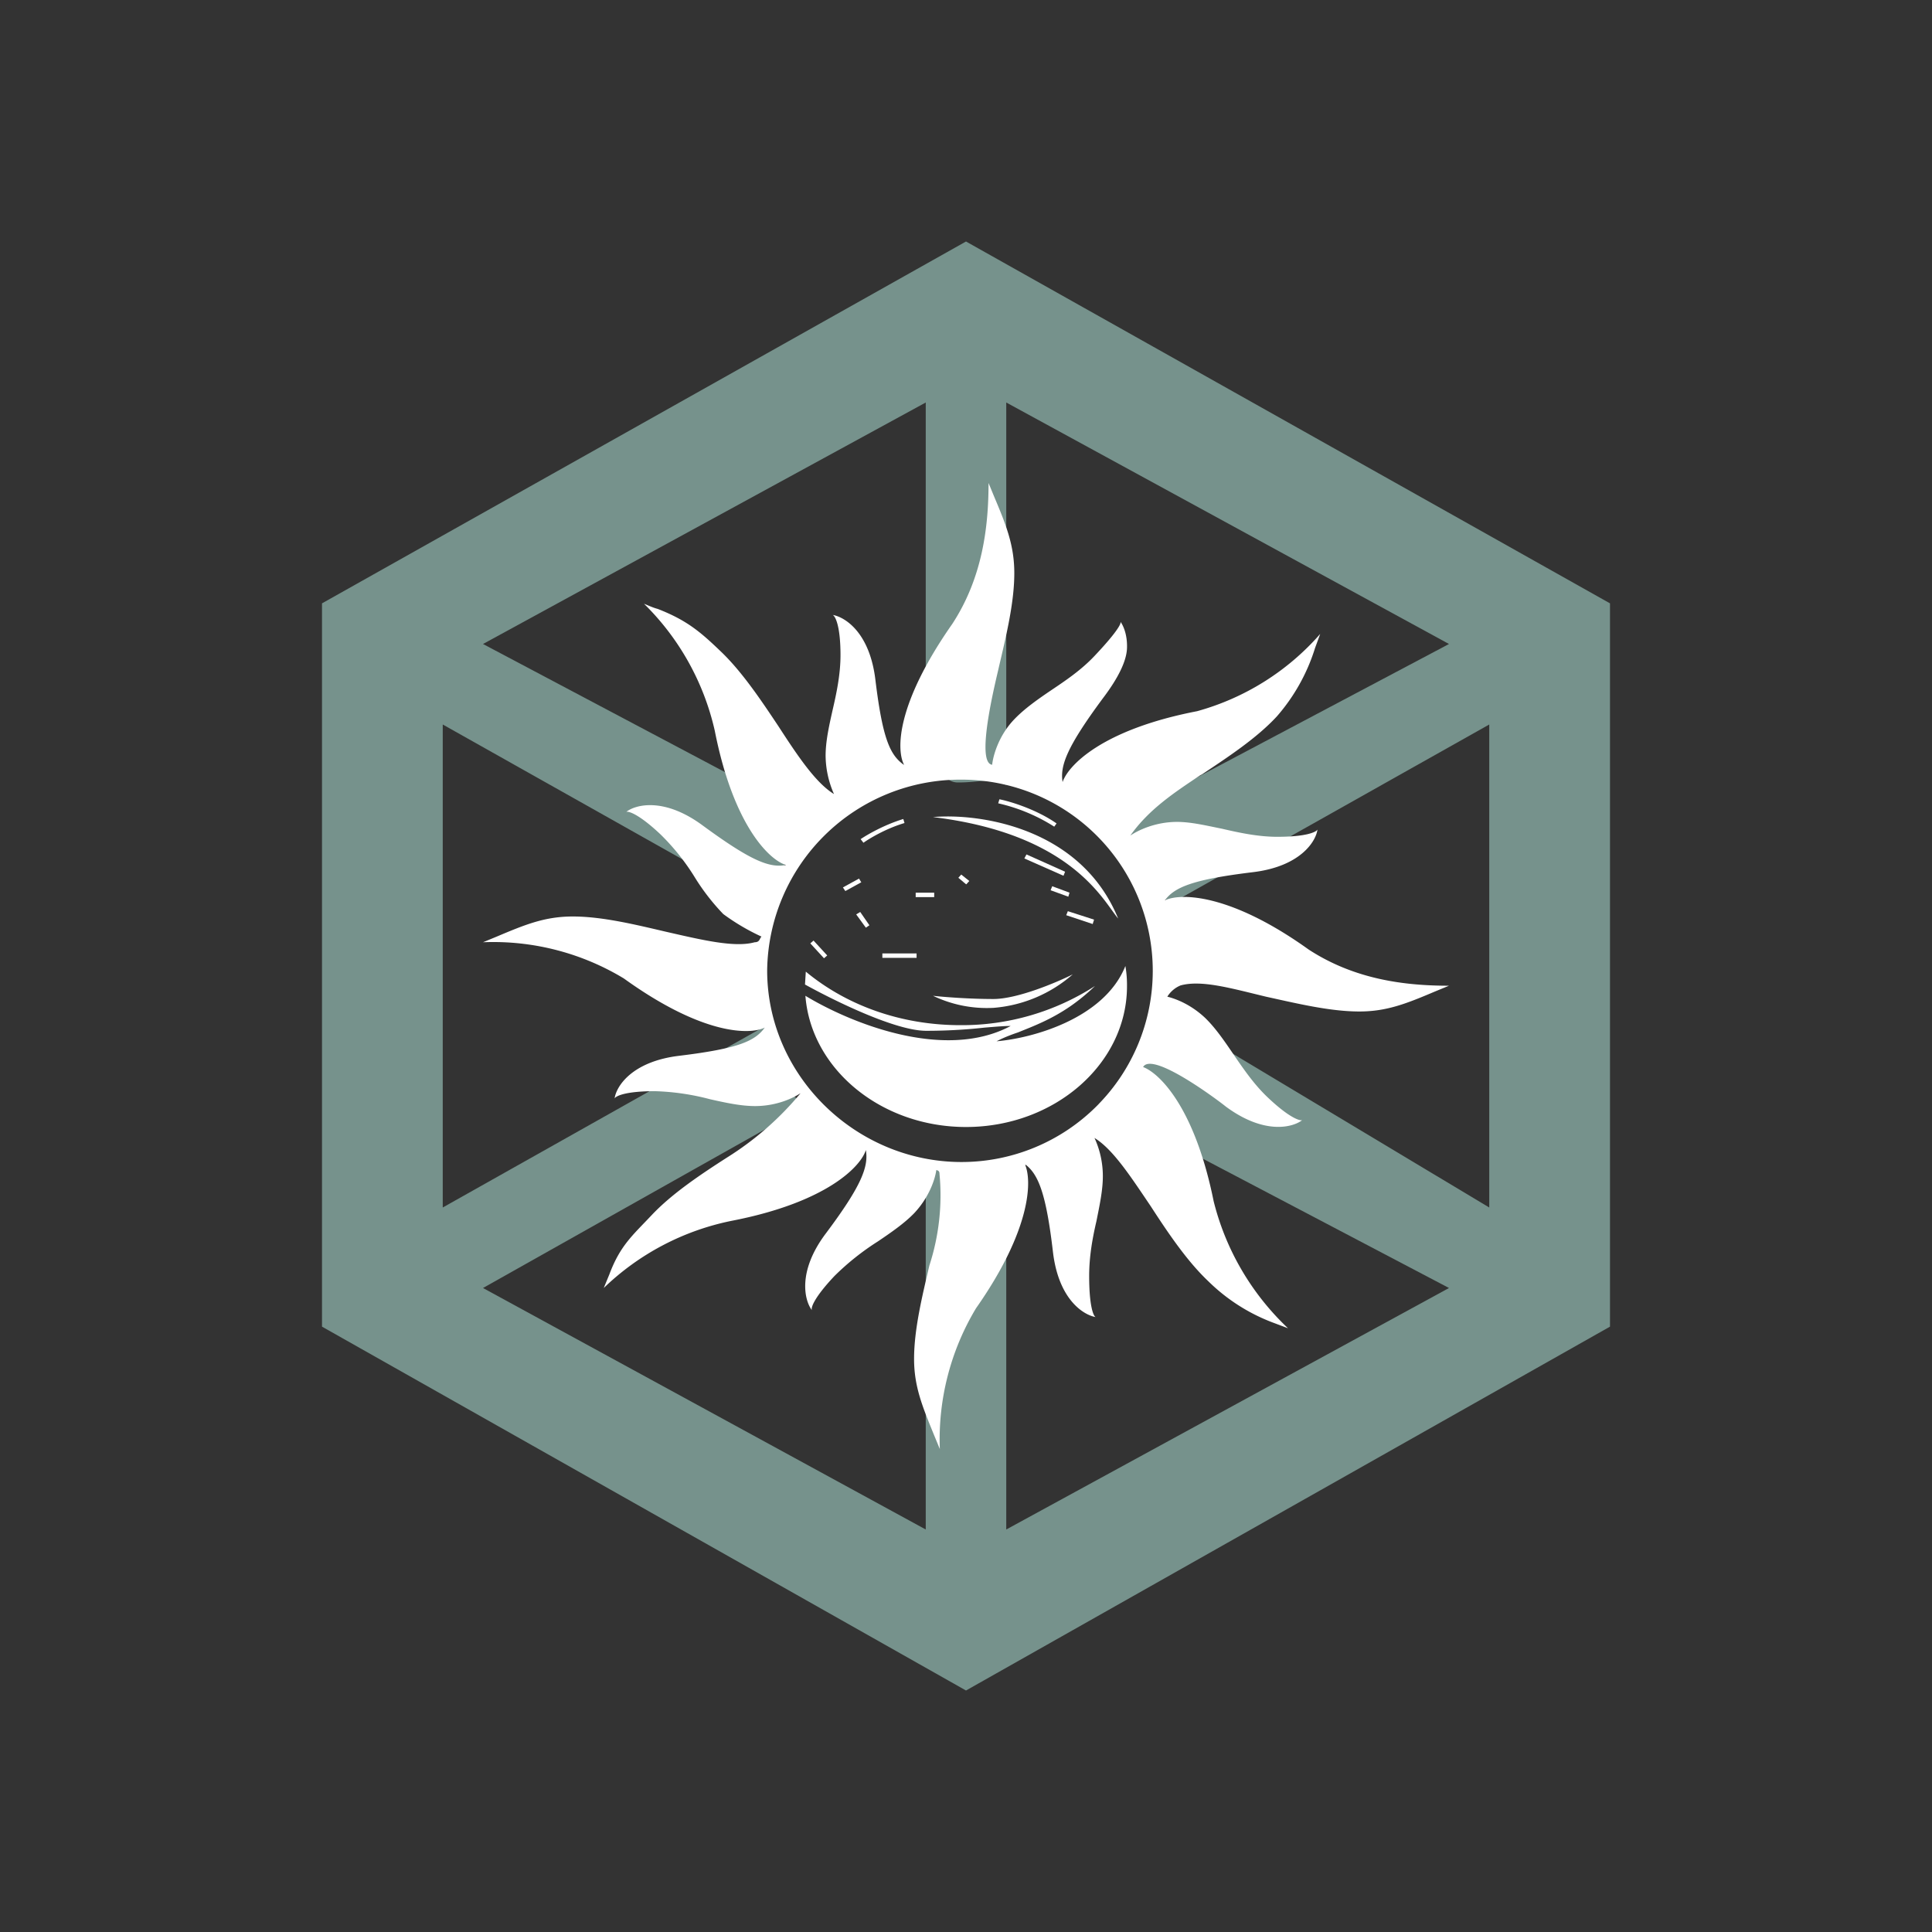 <svg xmlns="http://www.w3.org/2000/svg" xmlns:xlink="http://www.w3.org/1999/xlink" width="24" height="24" viewBox="0 0 24 24"><rect x="0" y="0" width="24" height="24" fill="#333333" stroke="none"/><g fill="none"><path fill="#fff" d="m10.756 11.524l-.12-.165l.05-.03l.114.165zm2.515-.385l-.22-.08l.02-.05l.215.08zm.304.34l-.33-.11l.02-.05l.326.105l-.016.05zM12 10.984l-.095-.08l.036-.04l.1.08l-.036.04zm-.395.16h-.23v-.055h.23zm1.606-.265l-.486-.215l.026-.05l.48.215zm-2.51.08l-.2.11l-.03-.045l.2-.11l.03.05zm.685.94h-.425v-.055h.425zm-1.15.005l-.17-.185l.04-.035l.17.185zm2.86-1.635a2.2 2.2 0 0 0-.696-.29l.015-.05c.13.025.46.125.71.3zm-1.86-.045c-.236.07-.44.195-.51.245l-.035-.045c.074-.05.284-.175.53-.25z"/><path fill="#fff" d="M11.59 10.15c.57-.05 1.836.125 2.3 1.26c-.184-.215-.57-1.05-2.3-1.26m.75 2.37a1.55 1.55 0 0 1-.75-.15c.13.015.45.04.75.04s.786-.206.986-.306c-.275.241-.62.387-.985.416"/><path fill="#76928C" fill-rule="evenodd" d="M20 7.495L12 3L4 7.495v8.985L12 21l8-4.52zM18 8l-5.5-3v4.75c-.25-.09-.315-.03-.6-.03c-.21 0-.2-.27-.4-.22V5L6 8l4.25 2.25c-.37.3-.615.54-.75 1L5.5 9v6l4-2.25c.1.47.155.68.5 1L6 16l5.5 3v-4.5c.2.05.19 0 .4 0c.285 0 .35.09.6 0V19l5.5-3l-4.35-2.285a2.33 2.33 0 0 0 .64-1.24L18.5 15V9l-4 2.25c-.115-.465-.4-.69-.75-1z" clip-rule="evenodd"/><path fill="#fff" d="M13.6 12.25a3.05 3.05 0 0 1-1.67.485c-.745 0-1.42-.25-1.92-.665l-.01.16c.39.215 1.13.575 1.505.575c.305 0 .546-.02.73-.04c.126-.01.23-.02.32-.02c-.835.445-2.014-.05-2.55-.375c.07.91.94 1.63 1.995 1.63c1.1 0 2-.785 2-1.75q.001-.129-.02-.25c-.264.66-1.17.9-1.6.935q.114-.059.266-.11c.185-.075.415-.16.665-.335a2.5 2.5 0 0 0 .29-.24"/><path fill="#fff" d="M11.23 9.5c-.095-.185-.1-.75.6-1.75c.375-.574.45-1.205.45-1.75l.07.17c.15.355.25.606.25.95c0 .365-.1.776-.19 1.16c-.02.1-.305 1.196-.085 1.22c.01-.1.075-.36.28-.57c.12-.124.275-.235.445-.35c.185-.124.38-.255.545-.43c.25-.264.335-.395.325-.425c.04.056.085.17.08.325c-.005.165-.114.38-.3.625c-.444.6-.534.835-.5 1.04c.066-.2.48-.65 1.67-.88a3.14 3.14 0 0 0 1.53-.96l-.064.175a2.35 2.35 0 0 1-.475.85c-.25.27-.6.5-.93.72l-.02.01c-.33.22-.64.425-.87.75c.095-.065.31-.17.58-.17c.175 0 .36.045.56.085c.215.05.45.1.685.1c.364 0 .485-.06.5-.09c-.02.15-.215.46-.806.53c-.74.09-.97.185-1.09.35c.18-.09.795-.1 1.786.61c.575.375 1.2.45 1.744.45l-.17.07c-.354.15-.6.25-.944.25c-.366 0-.776-.1-1.16-.184c-.44-.106-.8-.21-1.06-.14a.35.35 0 0 0-.165.14c.12.03.3.104.47.264c.124.12.235.28.35.45c.124.18.255.375.43.54c.264.25.395.29.425.28c-.115.09-.47.186-.95-.17c-.06-.05-.91-.695-1.026-.49c.2.075.64.495.876 1.665c.15.605.472 1.153.924 1.58l-.17-.064a2.3 2.3 0 0 1-.82-.52c-.264-.25-.5-.6-.714-.93c-.25-.37-.47-.71-.7-.85c.054.115.104.28.104.475c0 .175-.04.36-.08.56c-.05.215-.09.44-.09.68c0 .364.05.495.08.51c-.15-.026-.46-.216-.53-.81c-.084-.72-.18-.956-.335-1.08h-.01c.085.2.075.804-.61 1.78a3.16 3.16 0 0 0-.45 1.75l-.07-.17c-.145-.355-.25-.605-.25-.95c0-.366.1-.776.19-1.16c.119-.366.162-.753.126-1.136c0-.025-.005-.044-.04-.05c-.015.115-.09.34-.275.536c-.12.124-.28.235-.45.35a3.2 3.2 0 0 0-.54.43c-.25.265-.296.394-.28.425c-.09-.116-.186-.475.17-.95c.45-.6.535-.835.5-1.04c-.06.2-.48.65-1.67.88A3.2 3.2 0 0 0 7.5 16l.07-.17c.135-.36.29-.485.525-.735c.25-.265.6-.5.935-.715a3.8 3.8 0 0 0 .915-.8c-.1.066-.305.16-.565.16c-.175 0-.36-.04-.56-.085a3 3 0 0 0-.685-.1c-.365 0-.485.06-.5.09c.02-.15.215-.46.805-.53c.74-.09.94-.184 1.06-.35c-.18.09-.765.1-1.75-.61a3.13 3.13 0 0 0-1.75-.45l.17-.07c.355-.15.6-.25.945-.25c.365 0 .775.1 1.16.19c.44.1.85.2 1.1.13c.066 0 .06-.05.085-.07a2.7 2.7 0 0 1-.475-.28a2.7 2.7 0 0 1-.35-.45a2.8 2.8 0 0 0-.43-.54c-.265-.25-.395-.29-.425-.28c.115-.09.47-.185.95.17c.6.44.83.53 1.035.49c-.195-.054-.65-.47-.885-1.664A3.2 3.2 0 0 0 8 7.5c.06.024.115.05.17.064c.36.14.53.285.775.52c.265.25.5.6.72.93c.24.37.466.71.695.85a1.2 1.2 0 0 1-.104-.475c0-.175.04-.36.085-.56c.05-.215.1-.45.1-.69c0-.365-.065-.485-.096-.5c.15.026.46.216.53.81c.09.74.185.93.35 1.05zm.715 4.935a2.374 2.374 0 1 0 0-4.75a2.4 2.4 0 0 0-2.415 2.37c0 1.31 1.106 2.38 2.415 2.38"/></g></svg>